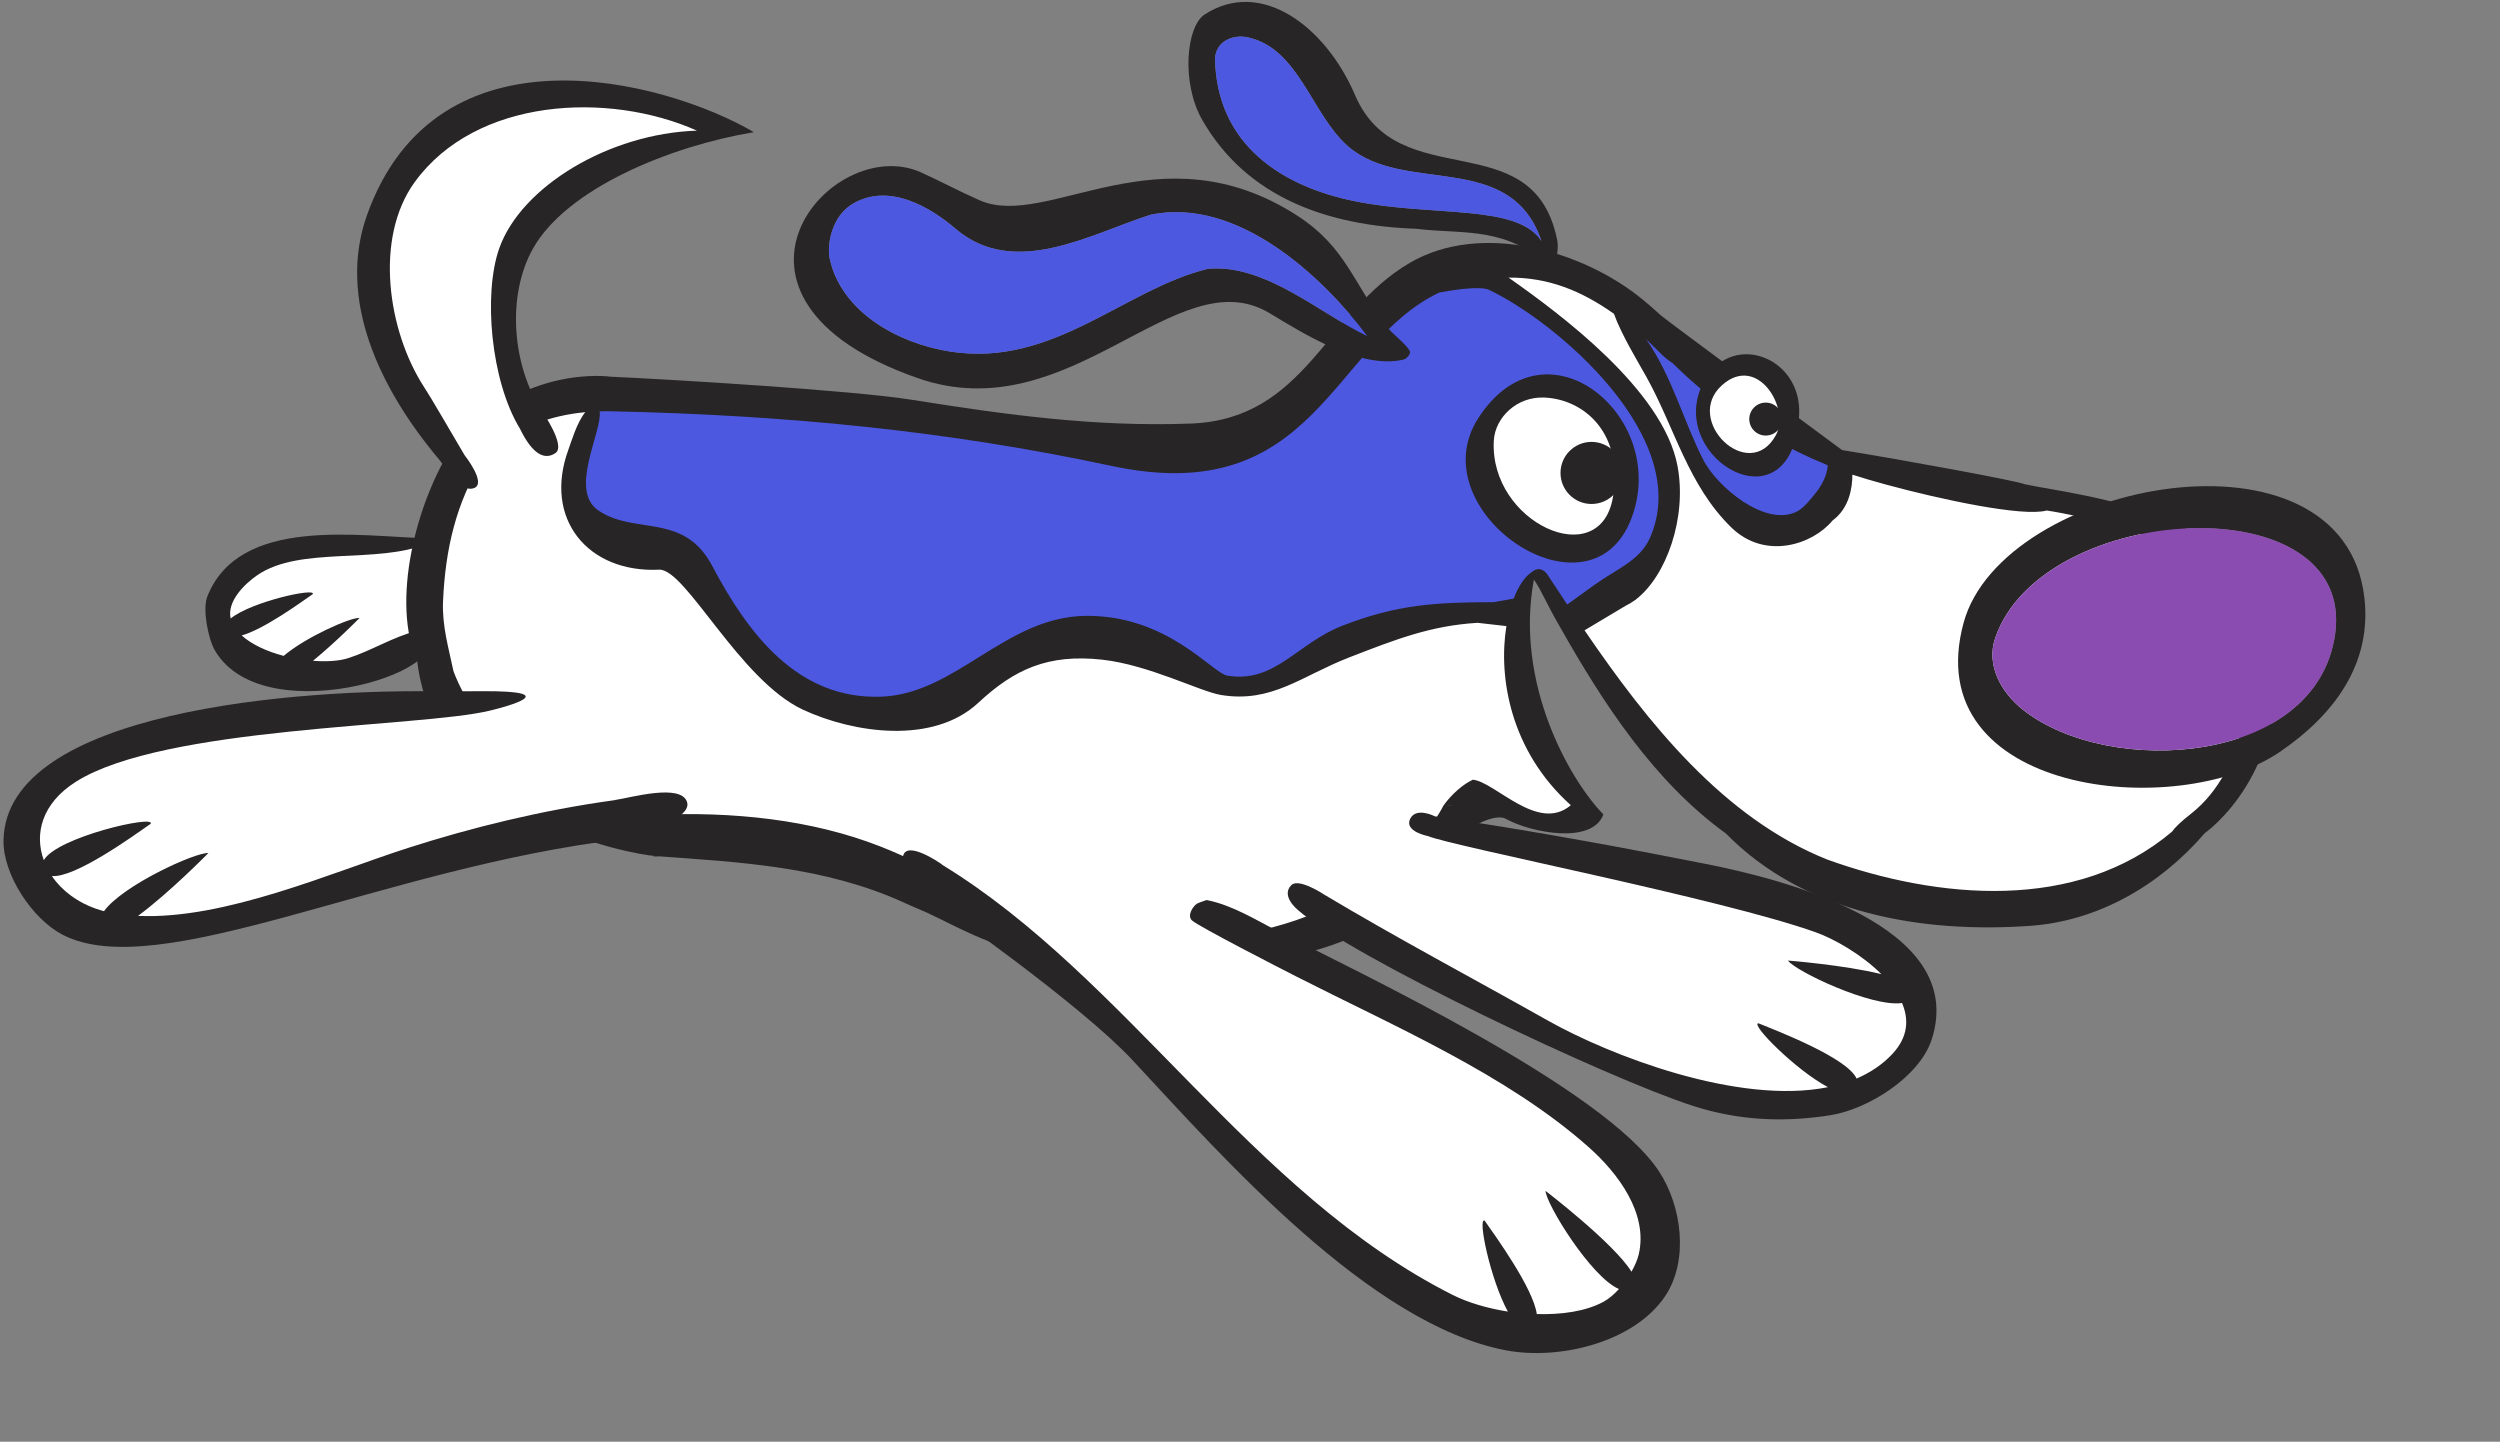 <svg xmlns="http://www.w3.org/2000/svg" xmlns:xlink="http://www.w3.org/1999/xlink" width="163" height="94" version="1.1"><rect width="100%" height="100%" fill="#808080" stroke="none"/><g id="ID0.7480836194008589" transform="matrix(0.95, 0, 0, 0.95, 0, -0.65)"><g id="Back_Leg_2_1_"><path id="Fill" fill="#FFF" d="M 26.170 31.768 C 24.668 31.232 23.631 31.874 22.022 31.910 C 19.662 31.982 17.875 31.339 16.016 32.767 C 14.443 33.983 14.050 36.879 15.872 37.774 C 18.590 38.882 20.735 39.168 23.451 38.059 C 24.524 37.630 25.525 37.917 26.311 37.057 C 27.707 35.558 28.100 32.481 26.170 31.768 Z" transform="matrix(1.216, 0, 0, 1.216, -2.8, -0.4)"/><path id="Outline" fill="#272525" d="M 25.896 36.479 C 24.460 36.838 23.289 37.616 21.945 38.041 C 21.443 38.201 20.735 38.246 19.967 38.187 C 21.253 37.139 22.598 35.768 22.598 35.768 C 22.104 35.725 19.566 36.844 18.313 37.910 C 17.386 37.666 16.520 37.277 15.943 36.757 C 17.185 36.412 19.272 34.901 19.953 34.425 C 20.169 34.040 16.461 34.857 15.322 35.801 C 15.099 34.832 16.114 33.843 16.823 33.356 C 19.232 31.699 23.558 32.747 26.417 31.576 L 26.417 31.270 C 22.602 31.186 15.803 29.982 14.001 34.569 C 13.721 35.282 14.054 36.958 14.435 37.609 C 17.291 42.469 29.310 38.382 25.896 36.479 Z" transform="matrix(1.216, 0, 0, 1.216, -2.8, -0.4)"/></g><g id="Ear_Back"><path id="Ear_Outline_1_" fill="#272525" d="M 90.165 14.319 C 88.756 7.809 81.227 11.969 78.783 6.260 C 77.125 2.385 73.477 -0.365 70.288 1.713 C 69.259 2.384 68.952 5.568 70.168 7.679 C 72.689 12.059 77.266 13.632 82.238 13.804 C 84.911 14.136 87.375 13.604 89.935 16.114 C 90.165 15.606 90.312 14.822 90.165 14.319 Z M 78.759 12.246 C 74.742 11.430 70.970 9.127 70.877 4.186 C 70.948 3.178 71.933 2.833 72.710 2.997 C 75.613 3.607 76.318 7.336 78.378 9.142 C 81.548 11.922 87.553 9.313 89.305 14.497 C 87.938 12.381 83.182 13.145 78.759 12.246 Z" transform="matrix(1.216, 0, 0, 1.216, -2.8, -0.4)"/><path id="Ear_Fill_1_" fill="#4D58E1" d="M 78.378 9.142 C 76.318 7.336 75.613 3.607 72.710 2.997 C 71.933 2.833 70.948 3.178 70.877 4.186 C 70.970 9.127 74.742 11.430 78.759 12.246 C 83.182 13.145 87.938 12.381 89.305 14.497 C 87.553 9.313 81.548 11.922 78.378 9.142 Z" transform="matrix(1.216, 0, 0, 1.216, -2.8, -0.4)"/></g><g id="Body_1_"><path id="White_Body_Fill_1_" fill="#FFF" d="M 129.312 34.841 C 128.259 32.568 125.400 31.130 122.511 29.988 C 118.499 29.167 112.503 28.288 112.482 28.297 C 109.551 27.590 105.939 27.322 103.333 25.124 C 103.241 25.046 92.029 17.011 89.781 16.112 C 87.282 15.113 84.204 15.475 82.991 16.112 C 77.081 20.334 74.254 27.015 65.968 26.589 C 56.424 26.099 46.580 24.142 37.048 23.068 C 33.401 22.054 30.196 24.335 28.060 27.338 C 25.666 29.251 26.473 37.531 27.259 39.868 C 27.286 39.859 27.312 39.850 27.336 39.839 C 28.557 44.706 35.660 47.783 40.515 47.524 C 44.600 47.305 49.665 47.533 53.070 50.145 C 57.118 53.250 65.670 55.184 70.625 54.797 C 81.482 53.950 85.145 45.979 85.333 46.085 C 86.294 46.173 89.274 47.487 89.582 47.416 C 89.969 47.414 91.165 46.996 91.208 46.790 C 91.893 46.379 90.928 45.356 90.791 45.146 C 88.833 42.145 87.865 40.452 87.917 36.502 C 87.917 36.501 88.368 33.845 88.368 33.845 C 88.368 33.178 89.043 33.399 89.305 33.919 C 89.705 34.432 90.119 34.687 90.536 35.486 C 97.145 48.155 112.648 60.062 126.250 47.893 C 127.760 46.383 129.016 44.782 129.770 42.520 C 129.768 40.253 130.521 37.235 129.312 34.841" transform="matrix(1.216, 0, 0, 1.216, -2.8, -0.4)"/><path id="Blue_Fill_1_" fill="#4D58E1" d="M 36 23.167 C 36 23.167 33.917 28.584 34.667 29.417 C 35.417 30.250 36.716 31.437 39.650 31.718 C 42.584 31.999 43 35.168 43 35.168 C 43 35.168 46.917 44 56.917 39.333 C 66.917 34.666 66.584 37.166 67.917 37.833 C 69.250 38.500 70.917 41.500 76.334 37.750 C 81.751 34 85.951 35.780 86.334 35.329 C 86.717 34.878 88.144 35.168 88.144 35.168 C 88.144 35.168 88.211 31.424 90.273 35.045 C 90.273 35.045 93.424 35.507 95.252 32.500 C 97.080 29.493 95.669 25.707 95.669 25.707 C 95.669 25.707 90.333 16.982 84.500 15.491 C 84.500 15.491 79.500 17.793 76.667 22.813 C 73.834 27.833 65.334 25.496 64.834 25.706 C 64.334 25.916 40.583 22.500 36 23.167 Z" transform="matrix(1.216, 0, 0, 1.216, -2.8, -0.4)"/><path id="Blue_Eye_Spot_1_" fill="#4D58E1" d="M 94.583 18.583 C 94.583 18.583 103.769 25.931 106.250 27.083 C 106.250 27.083 105.229 31.903 102.417 31.066 C 99.605 30.229 94.666 22 94.583 18.583 Z" transform="matrix(1.216, 0, 0, 1.216, -2.8, -0.4)"/><g id="Body_Outline_1_"><path id="ID0.5307232984341681" fill="#272525" d="M 39.166 49.230 C 39.564 49.252 39.577 49.254 39.320 49.210 C 39.269 49.211 39.217 49.210 39.166 49.211 L 39.166 49.230 Z" transform="matrix(1.216, 0, 0, 1.216, -2.8, -0.4)"/><path id="ID0.6136040845885873" fill="#272525" d="M 130.625 37.125 C 129.625 29.750 119.935 28.926 116.602 28.227 C 116.196 28.037 109.540 26.818 106.270 26.294 L 106.270 26.294 C 106.270 26.294 96.279 18.910 96.052 18.701 C 95.698 18.373 95.343 18.069 95.028 17.809 C 91.645 15.017 85.882 13.386 81.876 15.725 C 77.110 18.507 76.012 24.558 69.504 24.798 C 64.074 24.998 59.087 24.301 53.746 23.453 C 50.428 22.926 40.472 22.323 36.749 22.152 C 36.749 22.152 31.834 21.427 27.917 25.964 C 25.757 29.224 24.359 34.935 25.861 38.218 L 25.850 38.215 C 26.938 47.105 37.807 49.100 39.320 49.210 C 44.040 49.553 48.802 49.778 53.327 51.835 C 53.521 51.928 53.733 52.024 53.983 52.126 C 57.381 53.505 60.128 56.345 72.626 55.234 C 82.751 54.334 84.861 47.892 84.861 47.892 C 84.861 47.892 86.564 46.707 87.300 47.112 C 88.727 47.896 92.171 48.568 92.799 46.857 C 90.879 44.892 87.787 39.435 88.877 33.596 C 89.368 34.338 89.517 34.831 90.339 36.258 C 92.770 40.555 95.635 44.984 99.716 47.936 C 104.188 52.494 110.852 53.577 116.906 53.145 C 120.677 52.876 124.191 50.892 126.757 47.896 C 126.760 47.895 126.770 47.892 126.770 47.892 C 126.770 47.892 131.625 44.500 130.625 37.125 Z M 96.677 21.369 C 96.682 21.372 96.688 21.371 96.693 21.374 C 98.163 22.845 101.084 25.345 105.323 27.093 C 105.370 27.116 105.415 27.133 105.463 27.155 C 105.417 27.801 105.049 28.368 104.828 28.656 C 104.475 29.087 104.112 29.583 103.666 29.789 C 101.886 30.614 99.222 28.354 98.456 26.882 C 97.343 24.731 96.667 22.102 95.207 20.032 C 95.652 20.437 96.216 21.092 96.677 21.369 Z M 90.960 46.338 C 89.106 47.913 86.705 45.029 85.434 44.898 C 84.890 45.146 84.227 45.713 83.763 46.372 C 83.925 46.369 84.361 46.365 84.414 46.371 L 83.763 46.372 C 83.763 46.372 81.436 51.291 74.125 53.231 C 66.814 55.171 54.301 49.700 54.301 49.700 C 53.555 49.326 52.792 48.981 52.007 48.673 C 48.110 47.143 43.666 46.682 39.166 46.884 C 30.406 46.283 27.895 38.761 27.895 38.761 L 27.894 38.761 C 27.626 37.470 27.247 36.223 27.308 34.824 C 27.436 31.876 28.054 29.262 29.529 26.884 C 29.529 26.884 31.220 24.537 35.336 24.156 C 34.861 24.729 34.533 25.865 34.383 26.272 C 32.950 30.186 35.496 33.237 39.506 33.045 C 40.996 32.973 44.038 39.278 47.623 40.947 C 50.493 42.280 54.976 42.927 57.521 40.555 C 59.544 38.671 61.448 37.787 64.510 38.124 C 67.149 38.415 70.044 39.928 71.229 40.119 C 74.097 40.581 75.746 39.046 78.465 37.991 C 81.107 36.966 83.069 36.201 85.704 36.044 L 87.325 36.229 C 86.858 39.088 87.533 43.268 90.960 46.338 Z M 89.600 33.262 C 89.398 33.031 89.195 32.968 88.980 33.045 C 88.981 33.044 88.981 33.043 88.981 33.042 C 88.978 33.043 88.975 33.046 88.971 33.048 C 88.902 33.074 88.830 33.119 88.757 33.177 C 88.364 33.434 88.010 33.969 87.734 34.677 L 86.611 34.879 C 83.342 34.882 81.166 35.006 78.088 36.199 C 75.528 37.182 74.276 39.464 71.580 39.028 C 70.732 38.892 68.185 35.587 63.555 35.651 C 59.070 35.713 56.271 40.026 52.095 40.210 C 47.311 40.418 44.491 36.600 42.500 32.829 C 40.898 29.792 38.142 31.106 36.076 29.704 C 34.386 28.556 36.310 25.239 36.147 24.108 C 36.410 24.101 36.678 24.098 36.959 24.108 C 46.505 24.321 55.623 25.171 65.032 27.187 C 76.571 29.659 77.440 20.295 83.538 17.402 C 85.678 16.997 86.240 17.205 86.303 17.233 C 90.111 19.016 97.933 25.626 95.420 31.265 C 94.854 32.538 93.480 33.048 92.383 33.841 L 92.380 33.840 L 90.756 35.011 C 90.363 34.421 89.977 33.835 89.600 33.262 Z M 125.980 46.806 C 125.376 47.280 125.046 47.605 124.894 47.830 C 119.499 52.393 111.657 51.643 105.445 49.410 C 99.585 47.073 95.303 41.698 91.735 36.467 L 94.061 35.077 C 94.229 34.997 94.392 34.900 94.551 34.785 L 94.635 34.735 L 94.626 34.732 C 96.353 33.410 97.531 30.096 96.981 27.185 C 96.169 22.902 90.335 18.594 87.518 16.610 C 87.496 16.594 87.467 16.577 87.441 16.560 C 89.721 16.541 91.568 17.315 93.395 18.602 C 93.799 19.755 94.799 21.393 95.243 22.193 C 96.837 25.070 97.579 28.280 100.018 30.660 C 101.923 32.516 104.604 31.636 105.730 30.272 C 106.681 29.573 106.851 28.422 106.852 27.681 C 107.365 27.848 107.996 28.035 108.715 28.232 C 108.720 28.233 108.725 28.235 108.730 28.236 L 108.729 28.236 C 111.894 29.098 116.509 30.076 117.817 29.704 C 117.817 29.704 127.017 31.034 128.499 35.017 C 129.981 39 129.062 44.387 125.980 46.806 Z" transform="matrix(1.216, 0, 0, 1.216, -2.8, -0.4)"/></g></g><g id="Ear_Front"><path id="Ear_Outline" fill="#272525" d="M 81.865 20.687 C 81.644 20.296 80.886 19.732 80.564 19.322 C 78.689 16.927 78.291 14.851 75.521 13.063 C 67.747 8.041 61.431 13.867 57.608 12.202 C 56.485 11.712 55.401 11.125 54.282 10.620 C 49.216 8.340 41.155 17.694 54.080 22.226 C 62.731 25.259 68.720 15.407 73.961 18.568 C 75.959 19.772 79.121 21.755 81.524 21.185 C 81.680 21.149 81.967 20.871 81.865 20.687 Z M 70.483 16.062 C 65.746 17.211 61.758 21.640 55.942 20.736 C 52.886 20.260 49.795 18.442 49.139 15.528 C 48.957 14.725 49.237 13.098 50.433 12.394 C 52.484 11.185 54.827 12.598 56.236 13.804 C 59.563 16.646 63.876 14.077 67.258 13.008 C 72.159 12.002 76.967 16.510 79.473 19.862 C 76.863 18.635 73.724 15.767 70.483 16.062 Z" transform="matrix(1.216, 0, 0, 1.216, -2.8, -0.4)"/><path id="Ear_Fill" fill="#4D58E1" d="M 67.258 13.008 C 63.876 14.077 59.563 16.646 56.236 13.804 C 54.827 12.598 52.484 11.185 50.433 12.394 C 49.237 13.098 48.957 14.725 49.139 15.528 C 49.795 18.442 52.886 20.260 55.942 20.736 C 61.758 21.640 65.746 17.211 70.483 16.062 C 73.724 15.767 76.863 18.635 79.473 19.862 C 76.967 16.510 72.159 12.002 67.258 13.008 Z" transform="matrix(1.216, 0, 0, 1.216, -2.8, -0.4)"/></g><g id="R_Eye_1_"><path id="Outline_1_" fill="#272525" d="M 98.370 22.626 C 96.402 26.822 103.467 30.897 103.846 24.331 C 104.039 20.958 99.852 19.464 98.370 22.626 Z" transform="matrix(1.216, 0, 0, 1.216, -2.8, -0.4)"/><path id="White" fill="#FFF" d="M 99.500 22.626 C 97.270 24.612 101.018 28.229 102.537 25.448 C 103.361 23.940 101.497 20.849 99.500 22.626 Z" transform="matrix(1.216, 0, 0, 1.216, -2.8, -0.4)"/><path id="Pupil" fill="#272525" d="M 101.962 23.615 C 102.219 23.615 102.451 23.719 102.619 23.888 C 102.788 24.056 102.892 24.288 102.892 24.545 C 102.892 24.802 102.788 25.034 102.619 25.202 C 102.451 25.371 102.219 25.475 101.962 25.475 C 101.705 25.475 101.473 25.371 101.305 25.202 C 101.136 25.034 101.032 24.802 101.032 24.545 C 101.032 24.288 101.136 24.056 101.305 23.888 C 101.473 23.719 101.705 23.615 101.962 23.615 Z" transform="matrix(1.216, 0, 0, 1.216, -2.8, -0.4)"/></g><g id="L_Eye_1_"><path id="Outline_2_" fill="#272525" d="M 85.736 24.493 C 82.246 29.911 92.693 36.763 94.592 29.486 C 96.025 23.998 89.404 18.801 85.736 24.493 Z" transform="matrix(1.216, 0, 0, 1.216, -2.8, -0.4)"/><path id="White_1_" fill="#FFF" d="M 86.614 25.760 C 86.355 30.385 92.607 33.241 93.335 28.964 C 93.952 25.333 91.716 23.432 89.475 23.330 C 87.900 23.258 86.684 24.473 86.614 25.760 Z" transform="matrix(1.216, 0, 0, 1.216, -2.8, -0.4)"/><path id="Pupil_1_" fill="#272525" d="M 92.130 25.832 C 92.613 25.832 93.051 26.028 93.369 26.345 C 93.686 26.663 93.882 27.101 93.882 27.584 C 93.882 28.067 93.686 28.505 93.369 28.823 C 93.051 29.140 92.613 29.336 92.130 29.336 C 91.647 29.336 91.209 29.140 90.891 28.823 C 90.574 28.505 90.378 28.067 90.378 27.584 C 90.378 27.101 90.574 26.663 90.891 26.345 C 91.209 26.028 91.647 25.832 92.130 25.832 Z" transform="matrix(1.216, 0, 0, 1.216, -2.8, -0.4)"/></g><g id="Tail_1_"><path id="Tail_Fill_1_" fill="#FFF" d="M 34.150 11.930 C 37.046 10.141 40.371 9.212 42.944 8.140 C 37.153 5.704 32.255 5.563 27.286 8.351 C 23.640 10.390 22.531 14.107 23.139 18.219 C 23.533 20.971 24.283 22.579 25.999 24.796 C 26.221 25.092 26.498 25.324 26.779 25.541 L 26.779 25.541 C 26.779 25.541 28.195 27.962 28.622 28.203 C 28.622 28.203 30.293 29.227 31.668 28.477 C 33.043 27.727 34.360 28.103 32.610 25.165 L 31.335 22.356 C 31.174 21.562 31.087 20.716 31.004 19.938 C 30.611 16.577 31.254 13.717 34.150 11.930 Z" transform="matrix(1.216, 0, 0, 1.216, -2.8, -0.4)"/><path id="Tail_Outline_1_" fill="#272525" d="M 32.392 14.907 C 34.302 11.532 40.110 9.139 44.851 8.351 C 39.819 5.410 26.952 1.987 23.014 13.038 C 21.332 17.759 23.700 22.796 27.076 26.814 C 27.488 27.304 28.273 28.709 29.048 28.443 C 29.796 28.187 28.530 26.593 28.525 26.584 C 27.412 24.702 26.711 23.467 26.227 22.720 C 24.191 19.572 23.411 14.338 25.706 11.173 C 29.164 6.403 36.640 6.039 41.638 8.265 C 36.677 8.424 31.711 11.427 30.481 14.907 C 29.574 17.471 29.994 22.387 31.657 25.101 C 31.658 25.102 31.658 25.104 31.659 25.106 C 32.361 26.552 33.054 26.874 33.655 26.461 C 34.256 26.048 32.903 24.111 32.903 24.111 C 31.209 21.559 30.882 17.576 32.392 14.907 Z" transform="matrix(1.216, 0, 0, 1.216, -2.8, -0.4)"/></g><g id="Nose_1_"><path id="Outline_3_" fill="#272525" d="M 135.747 34.607 C 134.544 24.335 115.316 28.011 113.130 36.039 C 110.499 45.699 125.145 47.302 130.973 43.333 C 133.986 41.279 136.191 38.408 135.747 34.607 Z M 134.098 36.690 C 133.057 44.083 121.334 44.812 116.473 40.945 C 115.213 39.943 114.399 38.407 114.911 36.909 C 117.557 29.153 135.292 28.195 134.098 36.690 Z" transform="matrix(1.216, 0, 0, 1.216, -2.8, -0.4)"/><path id="Fill_1_" fill="#8B4CB1" d="M 114.910 36.909 C 114.398 38.407 115.213 39.943 116.472 40.945 C 121.333 44.812 133.056 44.083 134.097 36.690 C 135.292 28.195 117.557 29.153 114.910 36.909 Z" transform="matrix(1.216, 0, 0, 1.216, -2.8, -0.4)"/></g><g id="Front_Leg_2_1_"><path id="Fill_2_" fill="#FFF" d="M 85.341 48.447 C 84.754 48.810 78.972 45.006 75.966 46.167 C 71.500 47.892 75.464 51.151 75.552 51.188 C 85.878 55.520 103.763 70.612 110.346 58.862 C 114.485 51.472 94.295 51.062 85.341 48.447 Z" transform="matrix(1.216, 0, 0, 1.216, -2.8, -0.4)"/><path id="Outline_4_" fill="#272525" d="M 98.527 49.642 C 93.908 48.731 89.224 47.861 84.560 47.161 L 84.572 47.155 L 83.294 46.967 C 83.294 46.967 82.220 46.409 81.887 47.118 C 81.554 47.827 82.901 48.082 82.901 48.082 C 84.341 48.676 99.464 51.611 104.780 53.509 C 105.828 53.882 107.371 54.760 108.489 55.872 C 106.375 55.353 103.215 55.106 103.215 55.106 C 103.634 55.705 107.944 57.752 109.655 57.502 C 110.049 58.430 109.999 59.419 109.120 60.365 C 108.550 60.980 107.858 61.433 107.089 61.766 C 106.564 60.599 102.662 59.097 101.548 58.646 C 101.065 58.676 103.673 61.303 105.474 62.252 C 100.413 63.273 93.153 60.458 89.674 58.498 C 85.474 56.131 81.170 53.852 77.033 51.379 C 77.033 51.379 75.610 50.429 75.188 50.847 C 74.579 51.451 75.519 52.220 75.538 52.237 C 78.459 54.843 93.020 61.755 97.878 63.315 C 100.415 64.130 102.963 64.253 105.605 63.836 C 107.724 63.502 110.652 61.680 111.335 59.539 C 113.396 53.083 102.777 50.479 98.527 49.642 Z" transform="matrix(1.216, 0, 0, 1.216, -2.8, -0.4)"/></g><g id="Front_Leg_1_1_"><path id="Fill_3_" fill="#FFF" d="M 91.326 63.896 C 87.037 60.088 78.543 56.884 73.916 54.495 C 72.373 53.699 71.157 52.392 71.301 52.361 C 68.946 50.870 65.833 47.666 62.833 46.770 C 61.187 46.278 55.267 46.823 55.451 50.617 C 58.186 52.289 60.331 54.356 63.440 57.103 C 72.021 64.719 78.170 74.550 86.680 75.767 C 90.372 76.294 93.901 76.123 95.903 72.978 C 97.940 69.723 94.199 66.446 91.326 63.896 Z" transform="matrix(1.216, 0, 0, 1.216, -2.8, -0.4)"/><path id="Outline_5_" fill="#272525" d="M 95.926 66.987 C 92.820 62.296 79.125 55.855 74.326 53.395 C 73.321 52.891 71.863 51.968 70.401 51.690 C 70.120 51.786 69.929 51.856 69.880 51.884 C 69.635 52.022 69.289 52.569 69.575 52.839 C 69.933 53.174 74.656 55.594 75.446 55.995 C 80.923 58.786 87.353 61.536 91.976 65.644 C 93.611 67.095 95.331 69.365 94.797 71.677 C 94.725 71.987 94.575 72.330 94.384 72.668 C 93.401 71.066 89.535 68.107 89.535 68.107 C 89.558 68.843 92.109 72.984 93.677 73.645 C 93.400 73.949 93.098 74.207 92.799 74.368 C 91.792 74.910 90.432 75.098 89.040 75.058 C 88.839 73.603 86.729 70.689 86.098 69.787 C 85.677 69.551 86.422 73.128 87.408 74.918 C 86.237 74.733 85.132 74.401 84.292 73.978 C 72.893 68.232 65.903 56.070 55.485 49.705 L 55.447 49.665 C 55.447 49.665 53.477 48.276 53.273 49.209 C 53.122 49.902 54 51.083 55.272 51.978 C 55.323 52.014 63.292 57.573 66.232 60.737 C 71.356 66.247 79.621 75.633 87.286 77.102 C 90.272 77.674 94.502 76.678 96.273 74.064 C 97.639 72.046 97.226 68.949 95.926 66.987 Z" transform="matrix(1.216, 0, 0, 1.216, -2.8, -0.4)"/></g><g id="Back_Leg_1_1_"><path id="Fill_4_" fill="#FFF" d="M 38.041 43.704 C 36.284 41.077 33.590 39.909 30.429 40.418 C 30.243 40.448 30.080 40.419 29.930 40.367 C 22.668 40.412 19.205 41.245 11.727 42.149 C 8.117 42.579 2.789 44.473 2.789 48.084 C 2.789 51.730 7.008 53.340 10.654 53.233 C 14.444 53.125 26.099 49.014 30.103 48.084 C 33.394 47.323 36.311 46.729 39.129 46.436 C 38.851 45.297 38.396 44.237 38.041 43.704 Z" transform="matrix(1.216, 0, 0, 1.216, -2.8, -0.4)"/><path id="Outline_6_" fill="#272525" d="M 41.083 46.167 C 40.750 45.084 37.877 45.921 37.028 46.042 C 37.015 46.044 37.002 46.052 36.988 46.054 C 32.885 46.616 28.876 47.611 25.337 48.748 C 20.988 50.146 14.974 52.810 10.091 52.584 C 11.846 51.297 14.062 49.040 14.062 49.040 C 13.353 48.977 9.222 50.861 8.173 52.319 C 6.895 51.986 5.858 51.255 5.228 50.335 C 6.531 50.458 9.833 48.065 10.806 47.387 C 11.099 46.862 5.507 48.140 4.774 49.442 C 4.231 47.954 4.661 46.233 6.584 45.015 C 11.552 41.870 26.005 41.949 29.935 41.004 C 29.935 41.004 29.938 41.003 29.938 41.003 C 29.990 40.990 30.045 40.979 30.093 40.965 C 30.878 40.770 34.175 39.888 29.582 39.902 C 28.410 39.905 27.757 39.912 27.441 39.920 C 19.080 39.738 2.642 41.010 2.501 48.315 C 2.464 50.263 4.141 52.777 5.844 53.653 C 11.276 56.450 23.919 49.833 37.465 48.247 C 37.466 48.246 41.417 47.250 41.083 46.167 Z M 29.251 39.985 L 29.251 39.985 C 29.246 39.985 29.241 39.985 29.236 39.985 C 29.246 39.985 29.251 39.985 29.251 39.985 Z" transform="matrix(1.216, 0, 0, 1.216, -2.8, -0.4)"/></g></g></svg>